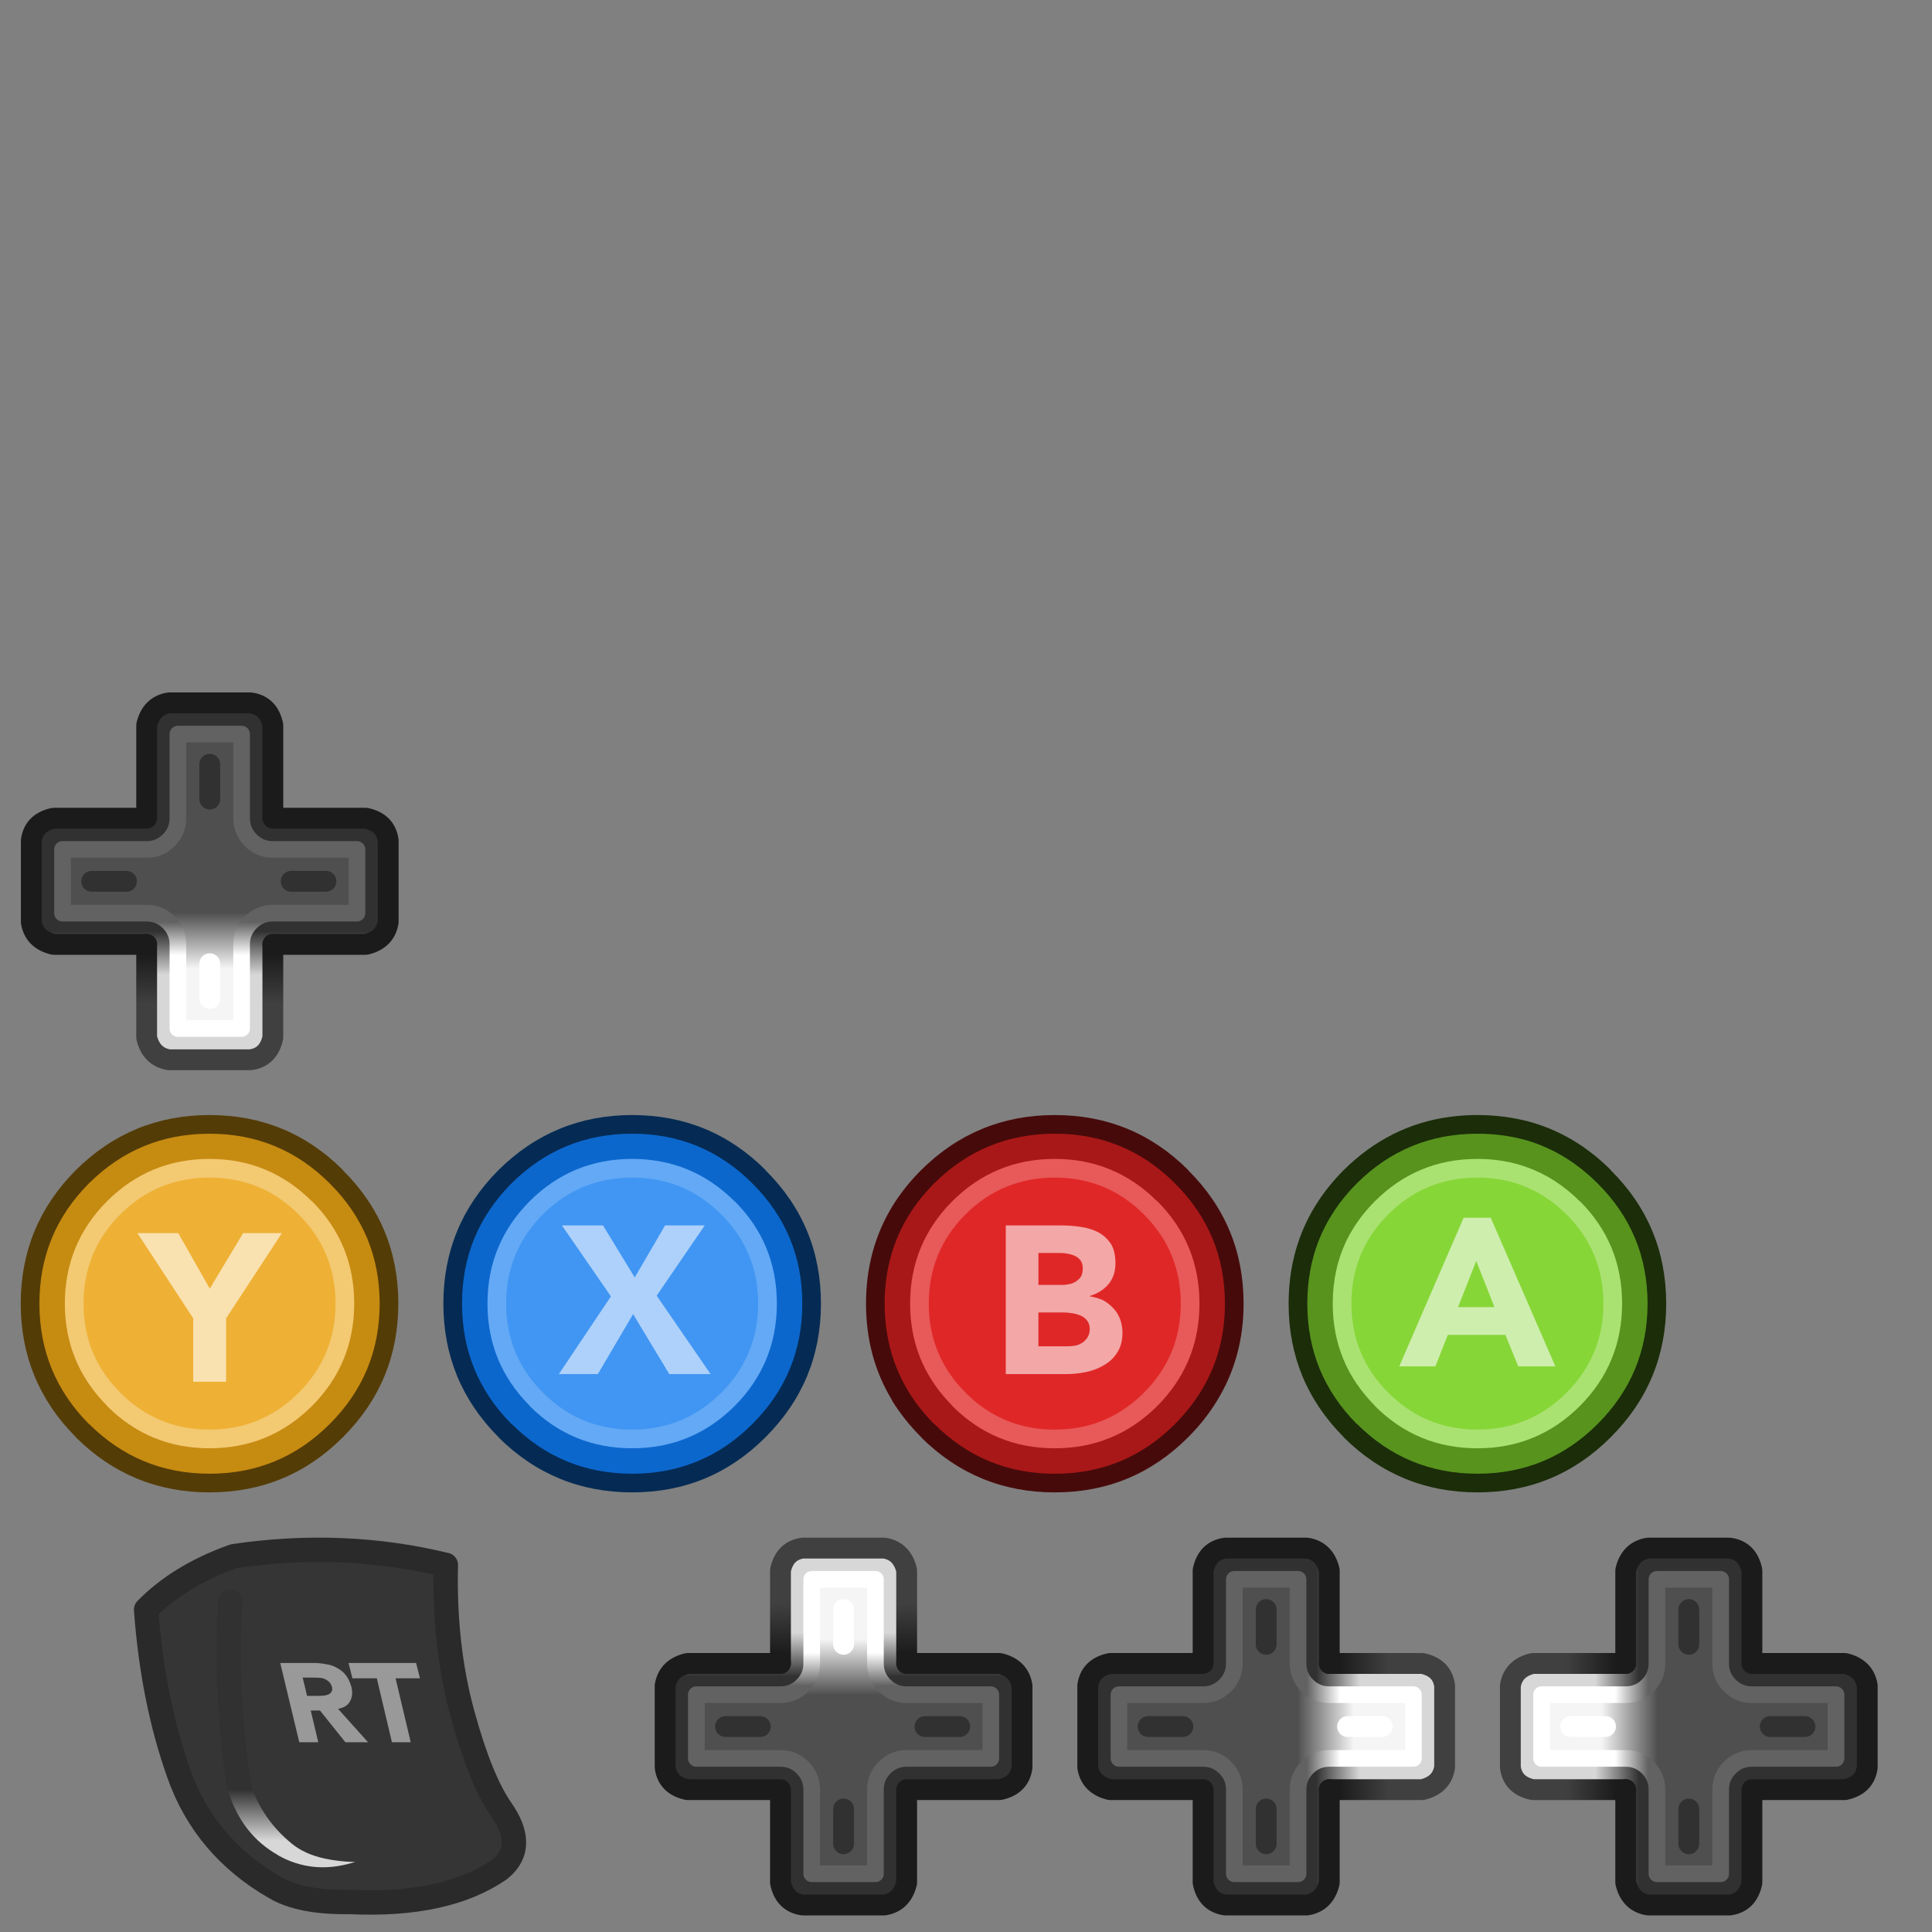<?xml version="1.0" encoding="UTF-8" standalone="no"?>
<!-- Created with Inkscape (http://www.inkscape.org/) -->

<svg
   width="512"
   height="512"
   viewBox="0 -3 135.467 135.467"
   version="1.1"
   id="svg1"
   xml:space="preserve"
   inkscape:version="1.3.2 (091e20e, 2023-11-25, custom)"
   sodipodi:docname="xb-classic.svg"
   inkscape:export-filename="buttons-keys.png"
   inkscape:export-xdpi="96"
   inkscape:export-ydpi="96"
   xmlns:inkscape="http://www.inkscape.org/namespaces/inkscape"
   xmlns:sodipodi="http://sodipodi.sourceforge.net/DTD/sodipodi-0.dtd"
   xmlns:xlink="http://www.w3.org/1999/xlink"
   xmlns="http://www.w3.org/2000/svg"
   xmlns:svg="http://www.w3.org/2000/svg"><rect x="0" y="-3" width="135.467" height="135.467" fill="#808080" stroke="none"/><sodipodi:namedview
     id="namedview1"
     pagecolor="#ff00ff"
     bordercolor="#eeeeee"
     borderopacity="1"
     inkscape:showpageshadow="0"
     inkscape:pageopacity="0"
     inkscape:pagecheckerboard="0"
     inkscape:deskcolor="#ff00ff"
     inkscape:document-units="px"
     inkscape:zoom="0.53008455"
     inkscape:cx="620.6557"
     inkscape:cy="734.78844"
     inkscape:window-width="3840"
     inkscape:window-height="2054"
     inkscape:window-x="-11"
     inkscape:window-y="-11"
     inkscape:window-maximized="1"
     inkscape:current-layer="layer1"
     showguides="true" /><defs
     id="defs1"><linearGradient
       id="Gradient_9"
       gradientUnits="userSpaceOnUse"
       x1="49"
       y1="27.5"
       x2="49"
       y2="38"
       spreadMethod="pad"><stop
         offset="0%"
         stop-color="#D7D7D7"
         id="stop17" /><stop
         offset="100%"
         stop-color="#313131"
         id="stop18" /></linearGradient><linearGradient
       id="Gradient_10"
       gradientUnits="userSpaceOnUse"
       x1="49"
       y1="42.487"
       x2="49"
       y2="29.013"
       spreadMethod="pad"><stop
         offset="0%"
         stop-color="#4F4F4F"
         id="stop19" /><stop
         offset="100%"
         stop-color="#F5F5F5"
         id="stop20" /></linearGradient><linearGradient
       id="Gradient_11"
       gradientUnits="userSpaceOnUse"
       x1="49.5"
       y1="32.263"
       x2="49.5"
       y2="40.237"
       spreadMethod="pad"><stop
         offset="0%"
         stop-color="#FFFFFF"
         id="stop21" /><stop
         offset="100%"
         stop-color="#626262"
         id="stop22" /></linearGradient><linearGradient
       id="Gradient_12"
       gradientUnits="userSpaceOnUse"
       x1="49"
       y1="20.513"
       x2="49"
       y2="32.487"
       spreadMethod="pad"><stop
         offset="0%"
         stop-color="#404040"
         id="stop23" /><stop
         offset="100%"
         stop-color="#1B1B1B"
         id="stop24" /></linearGradient><linearGradient
       id="Gradient_13"
       gradientUnits="userSpaceOnUse"
       x1="72.5"
       y1="49"
       x2="62"
       y2="49"
       spreadMethod="pad"><stop
         offset="0%"
         stop-color="#D7D7D7"
         id="stop25" /><stop
         offset="100%"
         stop-color="#313131"
         id="stop26" /></linearGradient><linearGradient
       id="Gradient_14"
       gradientUnits="userSpaceOnUse"
       x1="57.513"
       y1="49"
       x2="70.988"
       y2="49"
       spreadMethod="pad"><stop
         offset="0%"
         stop-color="#4F4F4F"
         id="stop27" /><stop
         offset="100%"
         stop-color="#F5F5F5"
         id="stop28" /></linearGradient><linearGradient
       id="Gradient_15"
       gradientUnits="userSpaceOnUse"
       x1="67.738"
       y1="49.5"
       x2="59.763"
       y2="49.5"
       spreadMethod="pad"><stop
         offset="0%"
         stop-color="#FFFFFF"
         id="stop29" /><stop
         offset="100%"
         stop-color="#626262"
         id="stop30" /></linearGradient><linearGradient
       id="Gradient_16"
       gradientUnits="userSpaceOnUse"
       x1="79.488"
       y1="49"
       x2="67.512"
       y2="49"
       spreadMethod="pad"><stop
         offset="0%"
         stop-color="#404040"
         id="stop31" /><stop
         offset="100%"
         stop-color="#1B1B1B"
         id="stop32" /></linearGradient><linearGradient
       id="Gradient_1"
       gradientUnits="userSpaceOnUse"
       x1="51"
       y1="72.5"
       x2="51"
       y2="62"
       spreadMethod="pad"><stop
         offset="0%"
         stop-color="#D7D7D7"
         id="stop33" /><stop
         offset="100%"
         stop-color="#313131"
         id="stop34" /></linearGradient><linearGradient
       id="Gradient_2"
       gradientUnits="userSpaceOnUse"
       x1="51"
       y1="57.513"
       x2="51"
       y2="70.988"
       spreadMethod="pad"><stop
         offset="0%"
         stop-color="#4F4F4F"
         id="stop35" /><stop
         offset="100%"
         stop-color="#F5F5F5"
         id="stop36" /></linearGradient><linearGradient
       id="Gradient_3"
       gradientUnits="userSpaceOnUse"
       x1="50.5"
       y1="67.738"
       x2="50.5"
       y2="59.763"
       spreadMethod="pad"><stop
         offset="0%"
         stop-color="#FFFFFF"
         id="stop41" /><stop
         offset="100%"
         stop-color="#626262"
         id="stop42" /></linearGradient><linearGradient
       id="Gradient_4"
       gradientUnits="userSpaceOnUse"
       x1="51"
       y1="79.488"
       x2="51"
       y2="67.512"
       spreadMethod="pad"><stop
         offset="0%"
         stop-color="#404040"
         id="stop45" /><stop
         offset="100%"
         stop-color="#1B1B1B"
         id="stop46" /></linearGradient><linearGradient
       id="Gradient_5"
       gradientUnits="userSpaceOnUse"
       x1="27.5"
       y1="51"
       x2="38"
       y2="51"
       spreadMethod="pad"><stop
         offset="0%"
         stop-color="#D7D7D7"
         id="stop49" /><stop
         offset="100%"
         stop-color="#313131"
         id="stop50" /></linearGradient><linearGradient
       id="Gradient_6"
       gradientUnits="userSpaceOnUse"
       x1="42.487"
       y1="51"
       x2="29.013"
       y2="51"
       spreadMethod="pad"><stop
         offset="0%"
         stop-color="#4F4F4F"
         id="stop51" /><stop
         offset="100%"
         stop-color="#F5F5F5"
         id="stop52" /></linearGradient><linearGradient
       id="Gradient_7"
       gradientUnits="userSpaceOnUse"
       x1="32.263"
       y1="50.5"
       x2="40.237"
       y2="50.5"
       spreadMethod="pad"><stop
         offset="0%"
         stop-color="#FFFFFF"
         id="stop57" /><stop
         offset="100%"
         stop-color="#626262"
         id="stop58" /></linearGradient><linearGradient
       id="Gradient_8"
       gradientUnits="userSpaceOnUse"
       x1="20.513"
       y1="51"
       x2="32.487"
       y2="51"
       spreadMethod="pad"><stop
         offset="0%"
         stop-color="#404040"
         id="stop61" /><stop
         offset="100%"
         stop-color="#1B1B1B"
         id="stop62" /></linearGradient><linearGradient
       id="Gradient_1-9"
       gradientUnits="userSpaceOnUse"
       x1="146.75"
       y1="55.688"
       x2="146.75"
       y2="2.812"
       spreadMethod="pad"><stop
         offset="0%"
         stop-color="#616161"
         id="stop1" /><stop
         offset="95.294%"
         stop-color="#353535"
         id="stop2" /></linearGradient><linearGradient
       inkscape:collect="always"
       xlink:href="#Gradient_1"
       id="linearGradient128"
       gradientUnits="userSpaceOnUse"
       x1="51"
       y1="72.5"
       x2="51"
       y2="62"
       spreadMethod="pad" /><linearGradient
       inkscape:collect="always"
       xlink:href="#Gradient_1"
       id="linearGradient129"
       gradientUnits="userSpaceOnUse"
       x1="51"
       y1="72.5"
       x2="51"
       y2="62"
       spreadMethod="pad" /><linearGradient
       inkscape:collect="always"
       xlink:href="#Gradient_2"
       id="linearGradient130"
       gradientUnits="userSpaceOnUse"
       x1="51"
       y1="57.513"
       x2="51"
       y2="70.988"
       spreadMethod="pad" /><linearGradient
       inkscape:collect="always"
       xlink:href="#Gradient_3"
       id="linearGradient131"
       gradientUnits="userSpaceOnUse"
       x1="50.5"
       y1="67.738"
       x2="50.5"
       y2="59.763"
       spreadMethod="pad" /><linearGradient
       inkscape:collect="always"
       xlink:href="#Gradient_4"
       id="linearGradient132"
       gradientUnits="userSpaceOnUse"
       x1="51"
       y1="79.488"
       x2="51"
       y2="67.512"
       spreadMethod="pad" /><linearGradient
       inkscape:collect="always"
       xlink:href="#Gradient_5"
       id="linearGradient133"
       gradientUnits="userSpaceOnUse"
       x1="27.5"
       y1="51"
       x2="38"
       y2="51"
       spreadMethod="pad" /><linearGradient
       inkscape:collect="always"
       xlink:href="#Gradient_6"
       id="linearGradient134"
       gradientUnits="userSpaceOnUse"
       x1="42.487"
       y1="51"
       x2="29.013"
       y2="51"
       spreadMethod="pad" /><linearGradient
       inkscape:collect="always"
       xlink:href="#Gradient_7"
       id="linearGradient135"
       gradientUnits="userSpaceOnUse"
       x1="32.263"
       y1="50.5"
       x2="40.237"
       y2="50.5"
       spreadMethod="pad" /><linearGradient
       inkscape:collect="always"
       xlink:href="#Gradient_8"
       id="linearGradient136"
       gradientUnits="userSpaceOnUse"
       x1="20.513"
       y1="51"
       x2="32.487"
       y2="51"
       spreadMethod="pad" /><linearGradient
       inkscape:collect="always"
       xlink:href="#Gradient_9"
       id="linearGradient137"
       gradientUnits="userSpaceOnUse"
       x1="49"
       y1="27.5"
       x2="49"
       y2="38"
       spreadMethod="pad" /><linearGradient
       inkscape:collect="always"
       xlink:href="#Gradient_10"
       id="linearGradient138"
       gradientUnits="userSpaceOnUse"
       x1="49"
       y1="42.487"
       x2="49"
       y2="29.013"
       spreadMethod="pad" /><linearGradient
       inkscape:collect="always"
       xlink:href="#Gradient_11"
       id="linearGradient139"
       gradientUnits="userSpaceOnUse"
       x1="49.5"
       y1="32.263"
       x2="49.5"
       y2="40.237"
       spreadMethod="pad" /><linearGradient
       inkscape:collect="always"
       xlink:href="#Gradient_12"
       id="linearGradient140"
       gradientUnits="userSpaceOnUse"
       x1="49"
       y1="20.513"
       x2="49"
       y2="32.487"
       spreadMethod="pad" /><linearGradient
       inkscape:collect="always"
       xlink:href="#Gradient_13"
       id="linearGradient141"
       gradientUnits="userSpaceOnUse"
       x1="72.5"
       y1="49"
       x2="62"
       y2="49"
       spreadMethod="pad" /><linearGradient
       inkscape:collect="always"
       xlink:href="#Gradient_14"
       id="linearGradient142"
       gradientUnits="userSpaceOnUse"
       x1="57.513"
       y1="49"
       x2="70.988"
       y2="49"
       spreadMethod="pad" /><linearGradient
       inkscape:collect="always"
       xlink:href="#Gradient_15"
       id="linearGradient143"
       gradientUnits="userSpaceOnUse"
       x1="67.738"
       y1="49.5"
       x2="59.763"
       y2="49.5"
       spreadMethod="pad" /><linearGradient
       inkscape:collect="always"
       xlink:href="#Gradient_16"
       id="linearGradient144"
       gradientUnits="userSpaceOnUse"
       x1="79.488"
       y1="49"
       x2="67.512"
       y2="49"
       spreadMethod="pad" /></defs><g
     inkscape:label="Capa 1"
     inkscape:groupmode="layer"
     id="layer1"><g
       transform="matrix(0.292,0,0,0.292,-115.418,162.739)"
       id="g121-8-9" /><g
       id="g146"
       transform="translate(-486.365,-309.612)"><path
         fill="#052b54"
         stroke="none"
         d="m 540.034,388.658 h 0.016 c -2.574,-2.574 -5.694,-3.862 -9.359,-3.862 -3.654,0 -6.78,1.287 -9.376,3.862 -2.574,2.585 -3.862,5.705 -3.862,9.359 0,3.654 1.287,6.774 3.862,9.359 v 0.016 c 2.596,2.574 5.721,3.862 9.376,3.862 3.654,0 6.769,-1.287 9.343,-3.862 l 0.016,-0.016 c 2.585,-2.585 3.878,-5.705 3.878,-9.359 0,-3.665 -1.298,-6.785 -3.894,-9.359"
         id="path50"
         style="stroke-width:0.327"
         sodipodi:nodetypes="ccscsccssssc" /><path
         fill="#0c67cd"
         stroke="none"
         d="m 539.117,389.59 c -2.323,-2.323 -5.132,-3.485 -8.427,-3.485 -3.294,0 -6.109,1.156 -8.443,3.469 l -0.016,0.016 c -2.313,2.323 -3.469,5.132 -3.469,8.427 0,3.294 1.156,6.109 3.469,8.443 h 0.016 c 2.334,2.323 5.149,3.485 8.443,3.485 3.294,0 6.103,-1.162 8.427,-3.485 2.334,-2.334 3.502,-5.149 3.502,-8.443 0,-3.294 -1.167,-6.103 -3.502,-8.427"
         id="path51"
         style="stroke-width:0.327"
         sodipodi:nodetypes="cssssccsssc" /><path
         fill="#63a9f5"
         stroke="none"
         d="m 537.874,390.834 h -0.016 c -1.985,-1.974 -4.374,-2.962 -7.167,-2.962 -2.803,0 -5.198,0.987 -7.183,2.962 -1.974,1.985 -2.962,4.38 -2.962,7.183 0,2.793 0.987,5.181 2.962,7.167 v 0.016 c 1.974,1.974 4.369,2.962 7.183,2.962 2.803,0 5.198,-0.987 7.183,-2.962 1.974,-1.985 2.962,-4.38 2.962,-7.183 0,-2.814 -0.987,-5.209 -2.962,-7.183"
         id="path52"
         style="stroke-width:0.327"
         sodipodi:nodetypes="ccscsccscsc" /><path
         fill="#4196f3"
         stroke="none"
         d="m 536.941,391.767 c -1.724,-1.724 -3.807,-2.585 -6.251,-2.585 -2.443,0 -4.527,0.856 -6.251,2.569 l -0.016,0.016 c -1.713,1.724 -2.569,3.807 -2.569,6.251 0,2.443 0.862,4.527 2.585,6.251 1.724,1.724 3.807,2.585 6.251,2.585 2.433,0 4.516,-0.862 6.251,-2.585 1.724,-1.734 2.585,-3.818 2.585,-6.251 0,-2.443 -0.862,-4.527 -2.585,-6.251"
         id="path53"
         style="stroke-width:0.327"
         sodipodi:nodetypes="csssssscsc" /><path
         fill="#add1fa"
         stroke="none"
         d="m 532.998,392.536 -2.127,3.649 -2.225,-3.649 h -2.88 l 3.436,4.974 -3.649,5.449 h 2.733 l 2.471,-4.205 2.536,4.205 h 2.896 l -3.78,-5.498 3.371,-4.925 z"
         id="path54"
         style="stroke-width:0.327" /></g><g
       id="g147"
       transform="translate(-486.513,-309.612)"><path
         fill="#543c07"
         stroke="none"
         d="m 510.548,388.658 h 0.016 c -2.574,-2.574 -5.694,-3.862 -9.359,-3.862 -3.654,0 -6.78,1.287 -9.376,3.862 -2.574,2.585 -3.862,5.705 -3.862,9.359 0,3.654 1.287,6.774 3.862,9.359 v 0.016 c 2.596,2.574 5.721,3.862 9.376,3.862 3.654,0 6.769,-1.287 9.343,-3.862 l 0.016,-0.016 c 2.585,-2.585 3.878,-5.705 3.878,-9.359 0,-3.665 -1.298,-6.785 -3.894,-9.359"
         id="path35"
         style="stroke-width:0.327"
         sodipodi:nodetypes="ccscsccssssc" /><path
         fill="#c68b11"
         stroke="none"
         d="m 509.632,389.59 c -2.323,-2.323 -5.132,-3.485 -8.427,-3.485 -3.294,0 -6.109,1.156 -8.443,3.469 l -0.016,0.016 c -2.313,2.323 -3.469,5.132 -3.469,8.427 0,3.294 1.156,6.109 3.469,8.443 h 0.016 c 2.334,2.323 5.149,3.485 8.443,3.485 3.294,0 6.103,-1.162 8.427,-3.485 2.334,-2.334 3.502,-5.149 3.502,-8.443 0,-3.294 -1.167,-6.103 -3.502,-8.427"
         id="path36"
         style="stroke-width:0.327"
         sodipodi:nodetypes="cssssccsssc" /><path
         fill="#f3c972"
         stroke="none"
         d="m 508.388,390.834 h -0.016 c -1.985,-1.974 -4.374,-2.962 -7.167,-2.962 -2.803,0 -5.198,0.987 -7.183,2.962 -1.974,1.985 -2.962,4.38 -2.962,7.183 0,2.793 0.987,5.181 2.962,7.167 v 0.016 c 1.974,1.974 4.369,2.962 7.183,2.962 2.803,0 5.198,-0.987 7.183,-2.962 1.974,-1.985 2.962,-4.38 2.962,-7.183 0,-2.814 -0.987,-5.209 -2.962,-7.183"
         id="path37"
         style="stroke-width:0.327"
         sodipodi:nodetypes="ccscsccscsc" /><path
         fill="#eeb135"
         stroke="none"
         d="m 507.456,391.767 c -1.724,-1.724 -3.807,-2.585 -6.251,-2.585 -2.443,0 -4.527,0.856 -6.251,2.569 l -0.016,0.016 c -1.713,1.724 -2.569,3.807 -2.569,6.251 0,2.443 0.862,4.527 2.585,6.251 1.724,1.724 3.807,2.585 6.251,2.585 2.433,0 4.516,-0.862 6.251,-2.585 1.724,-1.734 2.585,-3.818 2.585,-6.251 0,-2.443 -0.862,-4.527 -2.585,-6.251"
         id="path38"
         style="stroke-width:0.327"
         sodipodi:nodetypes="csssssscsc" /><path
         fill="#f9e1b0"
         stroke="none"
         d="m 503.562,393.076 -2.34,3.894 -2.209,-3.894 h -2.863 l 3.911,5.972 v 4.451 h 2.307 v -4.451 l 3.911,-5.972 z"
         id="path39"
         style="stroke-width:0.327" /></g><g
       id="g145"
       transform="translate(-486.399,-309.612)"><path
         fill="#470a0a"
         stroke="none"
         d="m 571.714,404.857 c 1.254,-2.022 1.882,-4.302 1.882,-6.84 0,-3.665 -1.298,-6.785 -3.894,-9.359 h 0.016 c -2.574,-2.574 -5.694,-3.862 -9.359,-3.862 -3.654,0 -6.78,1.287 -9.376,3.862 -0.809,0.812 -1.491,1.674 -2.045,2.585 -1.211,2.01 -1.816,4.268 -1.816,6.774 0,2.506 0.605,4.759 1.816,6.758 0.015,0.03 0.026,0.057 0.033,0.082 0.555,0.889 1.225,1.729 2.013,2.52 v 0.016 c 2.596,2.574 5.721,3.862 9.376,3.862 3.654,0 6.769,-1.287 9.343,-3.862 l 0.016,-0.016 c 0.79,-0.79 1.455,-1.63 1.996,-2.52"
         id="path45"
         style="stroke-width:0.327"
         sodipodi:nodetypes="csccsccsccccsssc" /><path
         fill="#a91818"
         stroke="none"
         d="m 568.785,389.59 c -2.323,-2.323 -5.132,-3.485 -8.427,-3.485 -3.294,0 -6.109,1.156 -8.443,3.469 l -0.016,0.016 c -1.428,1.435 -2.415,3.055 -2.962,4.86 -0.338,1.118 -0.507,2.307 -0.507,3.567 0,1.26 0.169,2.449 0.507,3.567 0.352,1.167 0.887,2.258 1.604,3.273 0.399,0.558 0.852,1.092 1.358,1.604 h 0.016 c 2.334,2.323 5.149,3.485 8.443,3.485 3.294,0 6.103,-1.162 8.427,-3.485 0.511,-0.511 0.964,-1.046 1.358,-1.604 1.429,-1.987 2.143,-4.267 2.143,-6.84 0,-3.294 -1.167,-6.103 -3.502,-8.427"
         id="path46"
         style="stroke-width:0.327"
         sodipodi:nodetypes="cssscsccccsscsc" /><path
         fill="#e85959"
         stroke="none"
         d="m 567.542,390.834 h -0.016 c -1.985,-1.974 -4.374,-2.962 -7.167,-2.962 -2.803,0 -5.198,0.987 -7.183,2.962 -1.974,1.985 -2.962,4.38 -2.962,7.183 0,2.641 0.884,4.921 2.651,6.84 0.1,0.11 0.204,0.219 0.311,0.327 v 0.016 c 1.974,1.974 4.369,2.962 7.183,2.962 2.803,0 5.198,-0.987 7.183,-2.962 0.113,-0.113 0.222,-0.228 0.327,-0.344 1.756,-1.916 2.634,-4.196 2.634,-6.84 0,-2.814 -0.987,-5.209 -2.962,-7.183"
         id="path47"
         style="stroke-width:0.327"
         sodipodi:nodetypes="ccscscccsccsc" /><path
         fill="#e02727"
         stroke="none"
         d="m 566.609,391.767 c -1.724,-1.724 -3.807,-2.585 -6.251,-2.585 -2.443,0 -4.527,0.856 -6.251,2.569 l -0.016,0.016 c -1.713,1.724 -2.569,3.807 -2.569,6.251 0,2.443 0.862,4.527 2.585,6.251 0.209,0.209 0.422,0.405 0.638,0.589 1.594,1.331 3.465,1.996 5.612,1.996 2.138,0 4.003,-0.665 5.596,-1.996 0.226,-0.184 0.444,-0.38 0.654,-0.589 1.724,-1.734 2.585,-3.818 2.585,-6.251 0,-2.443 -0.862,-4.527 -2.585,-6.251"
         id="path48"
         style="stroke-width:0.327"
         sodipodi:nodetypes="cssssscsccsc" /><path
         fill="#f3a7a7"
         stroke="none"
         d="m 562.158,392.634 q -0.671,-0.098 -1.358,-0.098 h -3.878 v 10.423 h 4.271 q 0.687,0 1.374,-0.147 0.704,-0.147 1.26,-0.491 0.573,-0.327 0.916,-0.884 0.36,-0.556 0.36,-1.374 0,-0.507 -0.164,-0.949 -0.164,-0.442 -0.475,-0.769 -0.295,-0.327 -0.704,-0.556 -0.425,-0.196 -0.933,-0.278 v -0.033 q 0.802,-0.245 1.293,-0.818 0.491,-0.589 0.491,-1.473 0,-0.851 -0.327,-1.374 -0.344,-0.507 -0.884,-0.802 -0.54,-0.278 -1.244,-0.376 m -2.945,4.074 v -2.242 h 1.571 q 0.262,0 0.54,0.065 0.278,0.049 0.491,0.164 0.229,0.115 0.376,0.327 0.131,0.213 0.131,0.54 0,0.311 -0.115,0.54 -0.131,0.213 -0.344,0.344 -0.196,0.147 -0.458,0.196 -0.262,0.065 -0.524,0.065 h -1.669 m 3.453,3.665 q -0.147,0.229 -0.36,0.376 -0.213,0.147 -0.491,0.213 -0.278,0.049 -0.54,0.049 h -2.062 v -2.373 h 1.734 q 0.278,0 0.605,0.049 0.327,0.049 0.605,0.164 0.278,0.115 0.458,0.344 0.196,0.229 0.196,0.605 0,0.327 -0.147,0.573 z"
         id="path49"
         style="stroke-width:0.327" /></g><g
       id="g144"
       transform="translate(-486.512,-309.612)"><path
         fill="#1b2d09"
         stroke="none"
         d="m 599.448,388.658 h 0.016 c -1.716,-1.716 -3.674,-2.861 -5.874,-3.436 -0.496,-0.125 -1.003,-0.223 -1.522,-0.295 -0.638,-0.087 -1.292,-0.131 -1.964,-0.131 -0.673,0 -1.327,0.044 -1.964,0.131 -2.823,0.387 -5.294,1.63 -7.412,3.731 -1.476,1.482 -2.529,3.14 -3.158,4.974 -0.469,1.364 -0.704,2.826 -0.704,4.385 0,3.654 1.287,6.774 3.862,9.359 v 0.016 c 2.596,2.574 5.721,3.862 9.376,3.862 3.654,0 6.769,-1.287 9.343,-3.862 l 0.016,-0.016 c 2.585,-2.585 3.878,-5.705 3.878,-9.359 0,-3.665 -1.298,-6.785 -3.894,-9.359"
         id="path40"
         style="stroke-width:0.327"
         sodipodi:nodetypes="ccccscccsccssssc" /><path
         fill="#58931e"
         stroke="none"
         d="m 593.59,386.58 c -1.094,-0.316 -2.256,-0.475 -3.485,-0.475 -3.294,0 -6.109,1.156 -8.443,3.469 l -0.016,0.016 c -1.209,1.215 -2.103,2.562 -2.683,4.042 -0.524,1.351 -0.785,2.813 -0.785,4.385 0,3.294 1.156,6.109 3.469,8.443 h 0.016 c 2.334,2.323 5.149,3.485 8.443,3.485 3.294,0 6.103,-1.162 8.427,-3.485 2.334,-2.334 3.502,-5.149 3.502,-8.443 0,-3.294 -1.167,-6.103 -3.502,-8.427 -1.456,-1.456 -3.104,-2.46 -4.942,-3.011"
         id="path41"
         style="stroke-width:0.327"
         sodipodi:nodetypes="cssscsccssscc" /><path
         fill="#aae272"
         stroke="none"
         d="m 593.59,388.461 c -1.082,-0.393 -2.244,-0.589 -3.485,-0.589 -2.803,0 -5.198,0.987 -7.183,2.962 -0.852,0.857 -1.523,1.789 -2.013,2.798 -0.633,1.329 -0.949,2.791 -0.949,4.385 0,2.793 0.987,5.181 2.962,7.167 v 0.016 c 1.974,1.974 4.369,2.962 7.183,2.962 2.803,0 5.198,-0.987 7.183,-2.962 1.974,-1.985 2.962,-4.38 2.962,-7.183 0,-2.814 -0.987,-5.209 -2.962,-7.183 h -0.016 c -1.103,-1.097 -2.33,-1.887 -3.682,-2.373"
         id="path42"
         style="stroke-width:0.327"
         sodipodi:nodetypes="csccsccscsccc" /><path
         fill="#87d638"
         stroke="none"
         d="m 596.355,391.767 c -0.837,-0.837 -1.759,-1.47 -2.765,-1.898 -1.066,-0.458 -2.228,-0.687 -3.485,-0.687 -2.443,0 -4.527,0.856 -6.251,2.569 l -0.016,0.016 c -0.577,0.581 -1.057,1.203 -1.44,1.865 -0.753,1.304 -1.129,2.765 -1.129,4.385 0,2.443 0.862,4.527 2.585,6.251 1.724,1.724 3.807,2.585 6.251,2.585 2.433,0 4.516,-0.862 6.251,-2.585 1.724,-1.734 2.585,-3.818 2.585,-6.251 0,-2.443 -0.862,-4.527 -2.585,-6.251"
         id="path43"
         style="stroke-width:0.327"
         sodipodi:nodetypes="ccssssssscsc" /><path
         fill="#ceeeae"
         stroke="none"
         d="m 591.037,391.996 h -1.898 l -4.516,10.423 h 2.536 l 0.867,-2.209 h 4.042 l 0.9,2.209 h 2.602 l -4.532,-10.423 m 0.262,6.267 h -2.553 l 1.276,-3.24 z"
         id="path44"
         style="stroke-width:0.327" /></g><g
       transform="matrix(0.342,0,0,0.342,6.004,101.274)"
       id="g91-5-8-4"><g
         id="use90-4-1-4"><path
           fill="#353535"
           stroke="none"
           d="m 84.85,78.4 c 2.107,-1.682 3.09,-3.682 2.95,-6 -0.107,-1.842 -0.94,-3.892 -2.5,-6.15 -2.9,-4.133 -5.6,-10.8 -8.1,-20 -2.5,-9.233 -3.617,-19.333 -3.35,-30.3 -13.967,-3.4 -28.45,-4 -43.45,-1.8 -0.17,0.06 -0.336,0.11 -0.5,0.15 -7.204,2.64 -13.037,6.24 -17.5,10.8 0.9,12.367 3.133,23.567 6.7,33.6 3.533,10.067 10.117,17.867 19.75,23.4 3.5,2.067 8.583,3.05 15.25,2.95 13.133,0.633 23.383,-1.583 30.75,-6.65"
           id="path3-8-0-2"
           sodipodi:nodetypes="cccccccccccc" /><path
           fill="url(#Gradient_1)"
           stroke="none"
           d="m 28,21.6 q -0.78,0.714 -0.85,1.75 -1.063,17.277 1.45,36.05 v 0.05 q 0.183,1.185 0.45,2.4 0.086,0.408 0.25,0.7 2.819,8.773 10.15,12.9 H 39.4 Q 46.474,79.471 54.75,77 55.034,76.935 55.3,76.85 53.427,76.818 51.75,76.6 50.481,76.47 49.3,76.2 49.172,76.193 49,76.15 44.8,75.228 42.15,73 36.238,68.089 34,61.3 34.003,61.074 33.95,60.8 33.72,59.777 33.55,58.75 31.113,40.473 32.15,23.65 32.212,22.626 31.5,21.85 30.834,21.069 29.8,21 28.774,20.937 28,21.6 Z"
           id="path13-3-0-5"
           style="fill:url(#linearGradient128)" /><path
           fill="#999999"
           stroke="none"
           d="m 54.7,39.2 h 5 l 3.1,13.1 h 3.85 l -3.1,-13.1 h 5 l -0.8,-3.15 H 53.9 l 0.8,3.15 m -5.45,-2.9 q -1.2,-0.25 -2.55,-0.25 h -6.8 l 3.9,16.25 h 3.9 l -1.55,-6.5 h 1.9 l 5.2,6.5 h 4.65 l -6.15,-6.85 q 1.8,-0.3 2.45,-1.55 0.7,-1.2 0.3,-2.9 -0.4,-1.45 -1.15,-2.45 -0.7,-0.9 -1.75,-1.45 -1.05,-0.65 -2.35,-0.8 m -0.5,6.45 q -0.6,0.05 -1.1,0.05 H 45.4 l -0.9,-3.75 h 2.55 q 0.45,0 1.05,0.05 0.55,0.05 1.05,0.3 0.5,0.25 0.8,0.55 0.35,0.4 0.55,1 0.15,0.7 -0.1,1 -0.2,0.4 -0.65,0.55 -0.4,0.2 -1,0.25 z"
           id="path14-2-2-0" /></g><path
         id="use91-0-6-9"
         stroke="#2a2a2a"
         stroke-width="5"
         stroke-linejoin="round"
         stroke-linecap="round"
         fill="none"
         d="m 73.85,15.95 q -0.4,16.45 3.35,30.3 3.75,13.8 8.1,20 2.339,3.386 2.5,6.175 0.21,3.452 -2.95,5.975 Q 73.8,86 54.1,85.05 44.1,85.2 38.85,82.1 24.4,73.8 19.1,58.7 13.75,43.65 12.4,25.1 q 6.694,-6.84 17.5,-10.775 0.246,-0.085 0.5,-0.175 22.5,-3.3 43.45,1.8 z" /></g><g
       transform="matrix(0.292,0,0,0.292,0.107,44.195)"
       id="g121-8-4-2-2-5"><g
         id="use116-4-6-4-9-1"><path
           fill="url(#Gradient_1)"
           stroke="none"
           d="M 92.85,40.2 Q 92.25,35.85 87.5,34.85 H 65.15 V 12.5 Q 64.15,7.75 59.8,7.15 H 40.2 q -4.25,0.7 -5.35,5.35 V 34.85 H 12.5 q -4.75,1 -5.35,5.35 v 19.6 q 0.7,4.25 5.35,5.35 H 34.85 V 87.5 q 1.1,4.65 5.35,5.35 h 19.6 q 4.35,-0.6 5.35,-5.35 V 65.15 H 87.5 q 4.65,-1.1 5.35,-5.35 V 40.2 m -7.5,2.15 v 15.3 h -20.2 q -3.1,0 -5.3,2.2 -2.2,2.2 -2.2,5.3 v 20.2 h -15.3 v -20.2 q 0,-3.1 -2.2,-5.3 -2.2,-2.2 -5.3,-2.2 h -20.2 v -15.3 h 20.2 q 3.1,0 5.3,-2.2 2.2,-2.2 2.2,-5.3 v -20.2 h 15.3 v 20.2 q 0,3.1 2.2,5.3 2.2,2.2 5.3,2.2 z"
           id="path75-9-9-4-2-7"
           style="fill:url(#linearGradient129)" /><path
           fill="url(#Gradient_2)"
           stroke="none"
           d="m 85.35,57.65 v -15.3 h -20.2 q -3.1,0 -5.3,-2.2 -2.2,-2.2 -2.2,-5.3 v -20.2 h -15.3 v 20.2 q 0,3.1 -2.2,5.3 -2.2,2.2 -5.3,2.2 h -20.2 v 15.3 h 20.2 q 3.1,0 5.3,2.2 2.2,2.2 2.2,5.3 v 20.2 h 15.3 v -20.2 q 0,-3.1 2.2,-5.3 2.2,-2.2 5.3,-2.2 h 20.2 M 50,21.9 V 30.25 21.9 M 21.65,50 H 30 21.65 m 47.9,0 H 77.9 69.55 M 50,69.8 v 8.35 z"
           id="path76-1-0-0-5-4"
           style="fill:url(#linearGradient130)" /></g><path
         id="use117-1-4-4-4-4"
         stroke="#1b1b1b"
         stroke-width="5"
         stroke-linejoin="round"
         stroke-linecap="round"
         fill="none"
         d="M 34.85,65.15 H 12.5 Q 7.85,64.05 7.15,59.8 V 40.2 q 0.6,-4.35 5.35,-5.35 H 34.85 V 12.5 q 1.1,-4.65 5.35,-5.35 h 19.6 q 4.35,0.6 5.35,5.35 V 34.85 H 87.5 q 4.75,1 5.35,5.35 v 19.6 q -0.7,4.25 -5.35,5.35 H 65.15" /><path
         id="use118-0-6-0-9-7"
         stroke="url(#Gradient_3)"
         stroke-width="4"
         stroke-linejoin="round"
         stroke-linecap="round"
         fill="none"
         d="m 85.35,42.35 v 15.3 h -20.2 q -3.1,0 -5.3,2.2 -2.2,2.2 -2.2,5.3 v 20.2 h -15.3 v -20.2 q 0,-3.1 -2.2,-5.3 -2.2,-2.2 -5.3,-2.2 h -20.2 v -15.3 h 20.2 q 3.1,0 5.3,-2.2 2.2,-2.2 2.2,-5.3 v -20.2 h 15.3 v 20.2 q 0,3.1 2.2,5.3 2.2,2.2 5.3,2.2 z"
         style="stroke:url(#linearGradient131)" /><path
         id="use119-7-4-6-9-3"
         stroke="url(#Gradient_4)"
         stroke-width="5"
         stroke-linejoin="round"
         stroke-linecap="round"
         fill="none"
         d="M 65.15,65.15 V 87.5 q -1,4.75 -5.35,5.35 H 40.2 Q 35.95,92.15 34.85,87.5 V 65.15"
         style="stroke:url(#linearGradient132)" /><path
         id="use120-9-2-7-2-1"
         stroke="#313131"
         stroke-width="5"
         stroke-linejoin="round"
         stroke-linecap="round"
         fill="none"
         d="m 50,21.9 v 8.35 M 21.65,50 H 30 m 39.55,0 h 8.35" /><path
         id="use121-4-1-5-8-4"
         stroke="#ffffff"
         stroke-width="5"
         stroke-linejoin="round"
         stroke-linecap="round"
         fill="none"
         d="m 50,69.8 v 8.35" /></g><g
       transform="matrix(0.292,0,0,0.292,103.815,103.461)"
       id="g127-4-5-9-1-4"><g
         id="use122-1-9-4-3-9"><path
           fill="url(#Gradient_5)"
           stroke="none"
           d="M 92.85,40.2 Q 92.15,35.95 87.5,34.85 H 65.15 V 12.5 Q 64.15,7.75 59.8,7.15 H 40.2 q -4.25,0.7 -5.35,5.35 V 34.85 H 12.5 q -4.65,1.1 -5.35,5.35 v 19.6 q 0.6,4.35 5.35,5.35 H 34.85 V 87.5 q 1.1,4.65 5.35,5.35 h 19.6 q 4.35,-0.6 5.35,-5.35 V 65.15 H 87.5 q 4.75,-1 5.35,-5.35 V 40.2 m -7.5,2.15 v 15.3 h -20.2 q -3.1,0 -5.3,2.2 -2.2,2.2 -2.2,5.3 v 20.2 h -15.3 v -20.2 q 0,-3.1 -2.2,-5.3 -2.2,-2.2 -5.3,-2.2 h -20.2 v -15.3 h 20.2 q 3.1,0 5.3,-2.2 2.2,-2.2 2.2,-5.3 v -20.2 h 15.3 v 20.2 q 0,3.1 2.2,5.3 2.2,2.2 5.3,2.2 z"
           id="path77-7-2-3-7-4"
           style="fill:url(#linearGradient133)" /><path
           fill="url(#Gradient_6)"
           stroke="none"
           d="m 85.35,57.65 v -15.3 h -20.2 q -3.1,0 -5.3,-2.2 -2.2,-2.2 -2.2,-5.3 v -20.2 h -15.3 v 20.2 q 0,3.1 -2.2,5.3 -2.2,2.2 -5.3,2.2 h -20.2 v 15.3 h 20.2 q 3.1,0 5.3,2.2 2.2,2.2 2.2,5.3 v 20.2 h 15.3 v -20.2 q 0,-3.1 2.2,-5.3 2.2,-2.2 5.3,-2.2 h 20.2 M 50,21.9 V 30.25 21.9 M 21.65,50 H 30 21.65 m 47.9,0 H 77.9 69.55 M 50,69.8 v 8.35 z"
           id="path78-8-9-6-4-5"
           style="fill:url(#linearGradient134)" /></g><path
         id="use123-6-5-5-2-3"
         stroke="#1b1b1b"
         stroke-width="5"
         stroke-linejoin="round"
         stroke-linecap="round"
         fill="none"
         d="M 34.85,34.85 V 12.5 q 1.1,-4.65 5.35,-5.35 h 19.6 q 4.35,0.6 5.35,5.35 V 34.85 H 87.5 q 4.65,1.1 5.35,5.35 v 19.6 q -0.6,4.35 -5.35,5.35 H 65.15 V 87.5 q -1,4.75 -5.35,5.35 H 40.2 Q 35.95,92.15 34.85,87.5 V 65.15" /><path
         id="use124-6-4-5-1-0"
         stroke="url(#Gradient_7)"
         stroke-width="4"
         stroke-linejoin="round"
         stroke-linecap="round"
         fill="none"
         d="m 85.35,42.35 v 15.3 h -20.2 q -3.1,0 -5.3,2.2 -2.2,2.2 -2.2,5.3 v 20.2 h -15.3 v -20.2 q 0,-3.1 -2.2,-5.3 -2.2,-2.2 -5.3,-2.2 h -20.2 v -15.3 h 20.2 q 3.1,0 5.3,-2.2 2.2,-2.2 2.2,-5.3 v -20.2 h 15.3 v 20.2 q 0,3.1 2.2,5.3 2.2,2.2 5.3,2.2 z"
         style="stroke:url(#linearGradient135)" /><path
         id="use125-1-5-5-0-2"
         stroke="url(#Gradient_8)"
         stroke-width="5"
         stroke-linejoin="round"
         stroke-linecap="round"
         fill="none"
         d="M 34.85,65.15 H 12.5 Q 7.75,64.15 7.15,59.8 V 40.2 q 0.7,-4.25 5.35,-5.35 h 22.35"
         style="stroke:url(#linearGradient136)" /><path
         id="use126-4-7-5-4-2"
         stroke="#313131"
         stroke-width="5"
         stroke-linejoin="round"
         stroke-linecap="round"
         fill="none"
         d="m 50,21.9 v 8.35 M 69.55,50 H 77.9 M 50,69.8 v 8.35" /><path
         id="use127-0-7-0-2-8"
         stroke="#ffffff"
         stroke-width="5"
         stroke-linejoin="round"
         stroke-linecap="round"
         fill="none"
         d="M 21.65,50 H 30" /></g><g
       transform="matrix(0.292,0,0,0.292,44.549,103.461)"
       id="g133-4-4-5-5-5"><g
         id="use128-0-0-1-9-0"><path
           fill="url(#Gradient_9)"
           stroke="none"
           d="M 92.85,40.2 Q 92.15,35.95 87.5,34.85 H 65.15 V 12.5 Q 64.05,7.85 59.8,7.15 H 40.2 q -4.35,0.6 -5.35,5.35 V 34.85 H 12.5 q -4.65,1.1 -5.35,5.35 v 19.6 q 0.6,4.35 5.35,5.35 H 34.85 V 87.5 q 1,4.75 5.35,5.35 h 19.6 q 4.25,-0.7 5.35,-5.35 V 65.15 H 87.5 q 4.75,-1 5.35,-5.35 V 40.2 m -7.5,2.15 v 15.3 h -20.2 q -3.1,0 -5.3,2.2 -2.2,2.2 -2.2,5.3 v 20.2 h -15.3 v -20.2 q 0,-3.1 -2.2,-5.3 -2.2,-2.2 -5.3,-2.2 h -20.2 v -15.3 h 20.2 q 3.1,0 5.3,-2.2 2.2,-2.2 2.2,-5.3 v -20.2 h 15.3 v 20.2 q 0,3.1 2.2,5.3 2.2,2.2 5.3,2.2 z"
           id="path73-6-1-2-8-8"
           style="fill:url(#linearGradient137)" /><path
           fill="url(#Gradient_10)"
           stroke="none"
           d="m 85.35,57.65 v -15.3 h -20.2 q -3.1,0 -5.3,-2.2 -2.2,-2.2 -2.2,-5.3 v -20.2 h -15.3 v 20.2 q 0,3.1 -2.2,5.3 -2.2,2.2 -5.3,2.2 h -20.2 v 15.3 h 20.2 q 3.1,0 5.3,2.2 2.2,2.2 2.2,5.3 v 20.2 h 15.3 v -20.2 q 0,-3.1 2.2,-5.3 2.2,-2.2 5.3,-2.2 h 20.2 M 50,21.9 V 30.25 21.9 M 21.65,50 H 30 21.65 m 47.9,0 H 77.9 69.55 M 50,69.8 v 8.35 z"
           id="path74-6-3-3-3-8"
           style="fill:url(#linearGradient138)" /></g><path
         id="use129-7-3-3-4-3"
         stroke="#1b1b1b"
         stroke-width="5"
         stroke-linejoin="round"
         stroke-linecap="round"
         fill="none"
         d="M 65.15,34.85 H 87.5 q 4.65,1.1 5.35,5.35 v 19.6 q -0.6,4.35 -5.35,5.35 H 65.15 V 87.5 q -1.1,4.65 -5.35,5.35 H 40.2 Q 35.85,92.25 34.85,87.5 V 65.15 H 12.5 Q 7.75,64.15 7.15,59.8 V 40.2 q 0.7,-4.25 5.35,-5.35 h 22.35" /><path
         id="use130-7-9-9-5-3"
         stroke="url(#Gradient_11)"
         stroke-width="4"
         stroke-linejoin="round"
         stroke-linecap="round"
         fill="none"
         d="m 85.35,42.35 v 15.3 h -20.2 q -3.1,0 -5.3,2.2 -2.2,2.2 -2.2,5.3 v 20.2 h -15.3 v -20.2 q 0,-3.1 -2.2,-5.3 -2.2,-2.2 -5.3,-2.2 h -20.2 v -15.3 h 20.2 q 3.1,0 5.3,-2.2 2.2,-2.2 2.2,-5.3 v -20.2 h 15.3 v 20.2 q 0,3.1 2.2,5.3 2.2,2.2 5.3,2.2 z"
         style="stroke:url(#linearGradient139)" /><path
         id="use131-6-0-3-4-8"
         stroke="url(#Gradient_12)"
         stroke-width="5"
         stroke-linejoin="round"
         stroke-linecap="round"
         fill="none"
         d="M 34.85,34.85 V 12.5 q 1,-4.75 5.35,-5.35 h 19.6 q 4.25,0.7 5.35,5.35 v 22.35"
         style="stroke:url(#linearGradient140)" /><path
         id="use132-0-4-87-8-9"
         stroke="#313131"
         stroke-width="5"
         stroke-linejoin="round"
         stroke-linecap="round"
         fill="none"
         d="M 21.65,50 H 30 m 39.55,0 H 77.9 M 50,69.8 v 8.35" /><path
         id="use133-0-4-4-8-4"
         stroke="#ffffff"
         stroke-width="5"
         stroke-linejoin="round"
         stroke-linecap="round"
         fill="none"
         d="m 50,21.9 v 8.35" /></g><g
       transform="matrix(0.292,0,0,0.292,74.182,103.461)"
       id="g139-0-0-0-7-4"><g
         id="use134-4-4-5-7-0"><path
           fill="url(#Gradient_13)"
           stroke="none"
           d="M 92.85,40.2 Q 92.25,35.85 87.5,34.85 H 65.15 V 12.5 Q 64.05,7.85 59.8,7.15 H 40.2 q -4.35,0.6 -5.35,5.35 V 34.85 H 12.5 q -4.75,1 -5.35,5.35 v 19.6 q 0.7,4.25 5.35,5.35 H 34.85 V 87.5 q 1,4.75 5.35,5.35 h 19.6 q 4.25,-0.7 5.35,-5.35 V 65.15 H 87.5 q 4.65,-1.1 5.35,-5.35 V 40.2 m -7.5,2.15 v 15.3 h -20.2 q -3.105,0.002 -5.3,2.2 -2.198,2.195 -2.2,5.3 v 20.2 h -15.3 v -20.2 q -0.002,-3.105 -2.2,-5.3 -2.195,-2.198 -5.3,-2.2 h -20.2 v -15.3 h 20.2 q 3.105,-0.002 5.3,-2.2 2.198,-2.195 2.2,-5.3 v -20.2 h 15.3 v 20.2 q 0.002,3.105 2.2,5.3 2.195,2.198 5.3,2.2 z"
           id="path79-7-6-2-3-9"
           style="fill:url(#linearGradient141)" /><path
           fill="url(#Gradient_14)"
           stroke="none"
           d="m 85.35,57.65 v -15.3 h -20.2 q -3.105,-0.002 -5.3,-2.2 -2.198,-2.195 -2.2,-5.3 v -20.2 h -15.3 v 20.2 q -0.002,3.105 -2.2,5.3 -2.195,2.198 -5.3,2.2 h -20.2 v 15.3 h 20.2 q 3.105,0.002 5.3,2.2 2.198,2.195 2.2,5.3 v 20.2 h 15.3 v -20.2 q 0.002,-3.105 2.2,-5.3 2.195,-2.198 5.3,-2.2 h 20.2 M 50,21.9 V 30.25 21.9 M 21.65,50 H 30 21.65 m 47.9,0 H 77.9 69.55 M 50,69.8 v 8.35 z"
           id="path80-3-5-5-3-9"
           style="fill:url(#linearGradient142)" /></g><path
         id="use135-7-1-7-3-1"
         stroke="#1b1b1b"
         stroke-width="5"
         stroke-linejoin="round"
         stroke-linecap="round"
         fill="none"
         d="M 65.15,65.15 V 87.5 q -1.1,4.65 -5.35,5.35 H 40.2 Q 35.85,92.25 34.85,87.5 V 65.15 H 12.5 Q 7.85,64.05 7.15,59.8 V 40.2 q 0.6,-4.35 5.35,-5.35 H 34.85 V 12.5 q 1,-4.75 5.35,-5.35 h 19.6 q 4.25,0.7 5.35,5.35 v 22.35" /><path
         id="use136-8-5-6-0-6"
         stroke="url(#Gradient_15)"
         stroke-width="4"
         stroke-linejoin="round"
         stroke-linecap="round"
         fill="none"
         d="m 85.35,42.35 v 15.3 h -20.2 q -3.105,0.002 -5.3,2.2 -2.198,2.195 -2.2,5.3 v 20.2 h -15.3 v -20.2 q -0.002,-3.105 -2.2,-5.3 -2.195,-2.198 -5.3,-2.2 h -20.2 v -15.3 h 20.2 q 3.105,-0.002 5.3,-2.2 2.198,-2.195 2.2,-5.3 v -20.2 h 15.3 v 20.2 q 0.002,3.105 2.2,5.3 2.195,2.198 5.3,2.2 z"
         style="stroke:url(#linearGradient143)" /><path
         id="use137-3-6-3-7-8"
         stroke="url(#Gradient_16)"
         stroke-width="5"
         stroke-linejoin="round"
         stroke-linecap="round"
         fill="none"
         d="M 65.15,34.85 H 87.5 q 4.75,1 5.35,5.35 v 19.6 q -0.7,4.25 -5.35,5.35 H 65.15"
         style="stroke:url(#linearGradient144)" /><path
         id="use138-5-3-4-3-6"
         stroke="#313131"
         stroke-width="5"
         stroke-linejoin="round"
         stroke-linecap="round"
         fill="none"
         d="m 50,21.9 v 8.35 M 21.65,50 H 30 m 20,19.8 v 8.35" /><path
         id="use139-1-7-5-1-1"
         stroke="#ffffff"
         stroke-width="5"
         stroke-linejoin="round"
         stroke-linecap="round"
         fill="none"
         d="M 69.55,50 H 77.9" /></g></g></svg>
